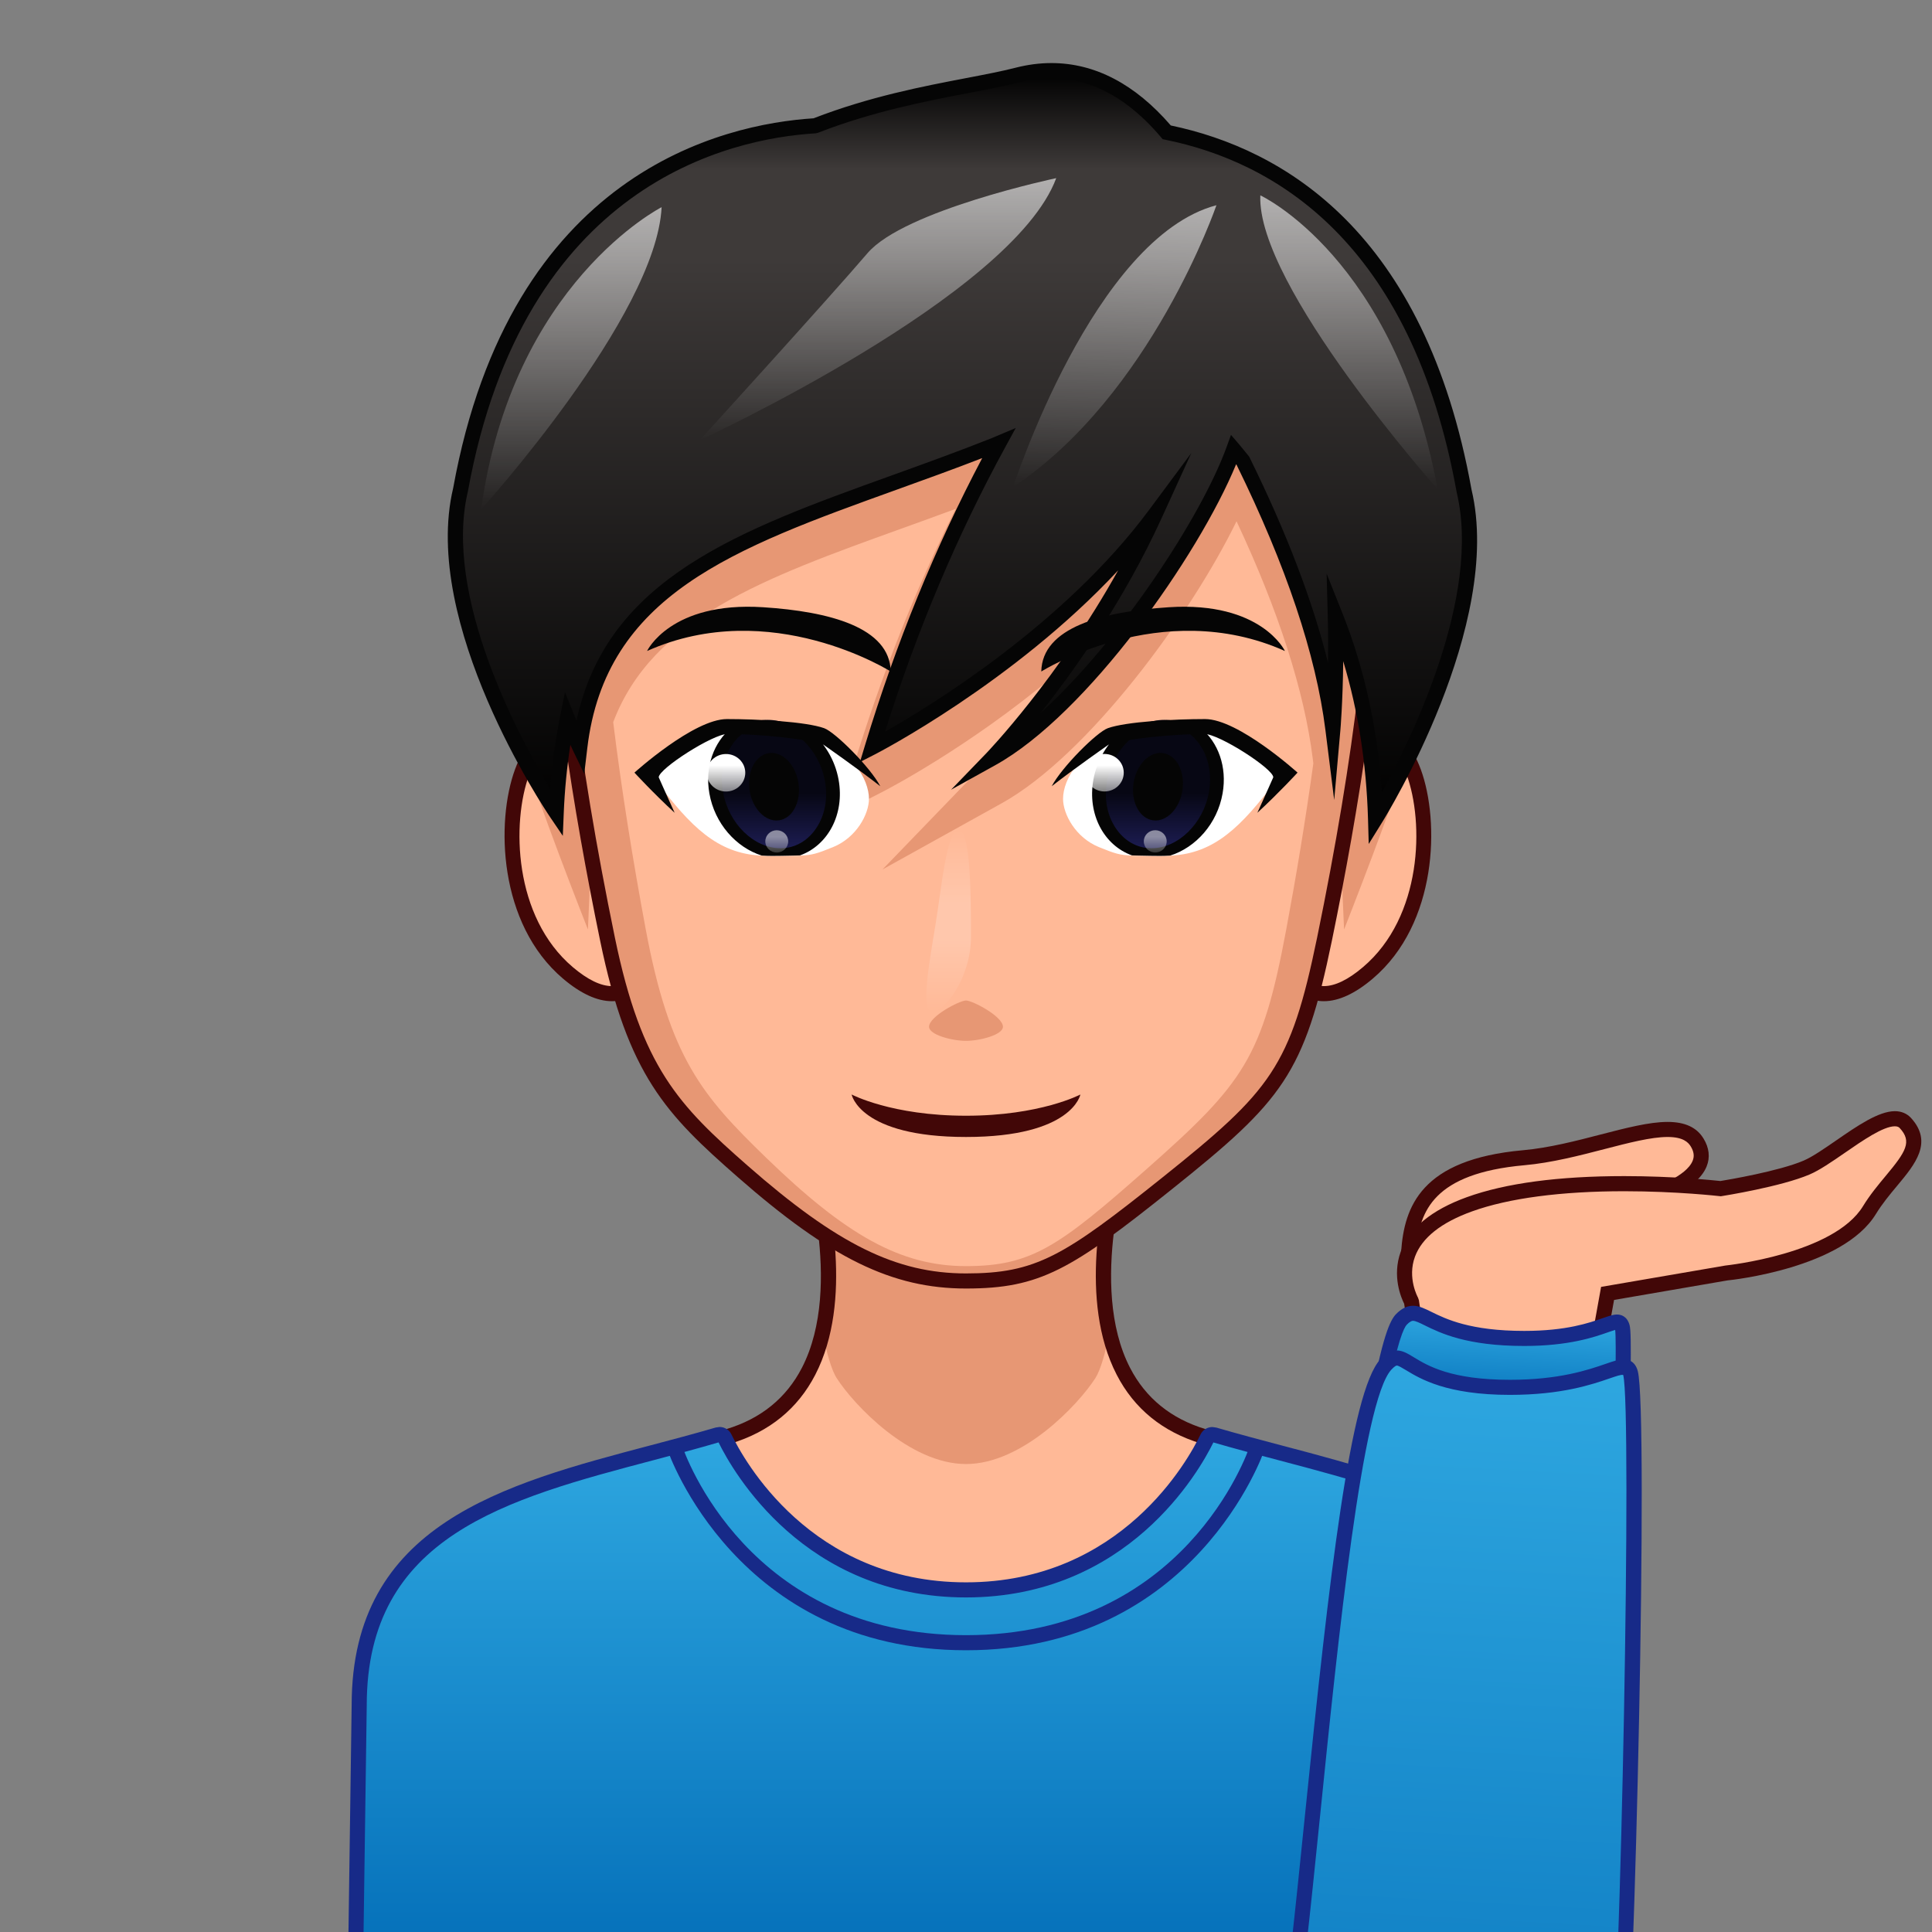 <?xml version="1.0" encoding="utf-8"?>
<!-- Generator: Adobe Illustrator 18.0.0, SVG Export Plug-In . SVG Version: 6.00 Build 0)  -->
<!DOCTYPE svg PUBLIC "-//W3C//DTD SVG 1.1//EN" "http://www.w3.org/Graphics/SVG/1.1/DTD/svg11.dtd">
<svg version="1.1" id="レイヤー_1" xmlns="http://www.w3.org/2000/svg" xmlns:xlink="http://www.w3.org/1999/xlink" x="0px"
	 y="0px" width="64px" height="64px" viewBox="0 0 64 64" style="enable-background:new 0 0 64 64;" xml:space="preserve">
<rect x="0" y="0" width="64" height="64" fill="#808080" stroke="none"/>
<g>
	<g>
		<path style="fill:#FFB997;" d="M39.861,47.58c-5.274-1.599-2.657-9.382-2.657-9.382
			L32,39.022l-5.204-0.824c0,0,2.616,7.783-2.657,9.382
			c-5.274,1.599-11.742,2.239-11.742,8.955l-0.122,8.829h39.45l-0.122-8.829
			C51.603,49.819,45.135,49.18,39.861,47.58z"/>
		<path style="fill:#E79774;" d="M32,41.712l-4.631-0.733c0.106,0.98,0.114,2.09-0.125,3.137
			c0.133,0.669,0.292,1.257,0.474,1.539C28.287,46.541,30.132,48.498,32,48.498
			s3.713-1.958,4.283-2.842c0.182-0.282,0.341-0.87,0.474-1.539
			c-0.239-1.047-0.231-2.157-0.125-3.137L32,41.712z"/>
		<path style="fill:#420707;" d="M51.979,65.615h-39.957l0.125-9.084
			c0-5.958,4.905-7.277,9.649-8.554c0.766-0.207,1.53-0.412,2.27-0.637
			c1.141-0.346,1.981-1.028,2.498-2.029c1.411-2.734,0.01-6.99-0.004-7.032
			l-0.131-0.392L32,38.77l5.571-0.882l-0.131,0.392
			c-0.015,0.042-1.416,4.298-0.005,7.032c0.517,1.001,1.357,1.684,2.498,2.029
			c0.74,0.225,1.504,0.43,2.271,0.637c4.743,1.276,9.648,2.596,9.648,8.558
			L51.979,65.615z M12.529,65.115h38.942l-0.118-8.576
			c0-5.582-4.507-6.795-9.278-8.079c-0.771-0.208-1.54-0.415-2.285-0.641
			c-1.276-0.387-2.218-1.153-2.798-2.279c-1.265-2.451-0.47-5.88-0.144-7.031
			L32,39.275l-0.039-0.006l-4.81-0.761c0.326,1.151,1.121,4.58-0.143,7.031
			c-0.581,1.126-1.522,1.893-2.797,2.279c-0.746,0.226-1.515,0.433-2.286,0.641
			c-4.772,1.284-9.279,2.497-9.279,8.075L12.529,65.115z"/>
	</g>
	<g>
		<g>
			<path style="fill:#FFB997;" d="M43.454,26.859c0,0,0.74-2.266,2.261-2.413
				c1.521-0.147,2.463,5.352-0.402,7.782c-1.814,1.538-2.484,0.018-2.484,0.018
				L43.454,26.859z"/>
			<path style="fill:#420707;" d="M43.854,33.166c-0.882,0-1.238-0.786-1.253-0.819l-0.027-0.062
				l0.633-5.455c0.043-0.147,0.82-2.472,2.484-2.633l0.084-0.004
				c0.525,0,0.984,0.461,1.292,1.298c0.629,1.715,0.559,5.104-1.592,6.927
				C44.89,32.915,44.344,33.166,43.854,33.166z M43.086,32.199
				c0.078,0.133,0.317,0.467,0.768,0.467c0.369,0,0.806-0.211,1.297-0.629
				c1.97-1.67,2.027-4.791,1.446-6.374c-0.223-0.607-0.53-0.97-0.822-0.97
				c-1.378,0.131-2.076,2.223-2.083,2.244L43.086,32.199z"/>
		</g>
		<g>
			<path style="fill:#FFB997;" d="M20.671,26.859c0,0-0.74-2.266-2.261-2.413
				c-1.521-0.147-2.463,5.352,0.402,7.782c1.814,1.538,2.483,0.018,2.483,0.018
				L20.671,26.859z"/>
			<path style="fill:#420707;" d="M20.271,33.166L20.271,33.166
				c-0.49,0-1.035-0.251-1.62-0.747c-2.151-1.824-2.221-5.212-1.592-6.928
				c0.307-0.837,0.766-1.298,1.291-1.298l0.084,0.004
				c1.665,0.161,2.442,2.486,2.475,2.584l0.644,5.503l-0.027,0.062
				C21.51,32.38,21.154,33.166,20.271,33.166z M18.384,24.695
				c-0.327,0-0.633,0.362-0.855,0.968c-0.581,1.583-0.523,4.704,1.446,6.375
				c0.492,0.417,0.928,0.628,1.297,0.628c0.451,0,0.69-0.334,0.768-0.467
				l-0.616-5.311v0c-0.005,0-0.706-2.065-2.036-2.193
				C18.386,24.695,18.385,24.695,18.384,24.695z"/>
		</g>
		<path style="fill:#E79774;" d="M44.524,30.791c0,0,1.905-4.833,1.961-5.449
			c0,0-0.719-2.022-2.157,0.939L44.524,30.791z"/>
		<path style="fill:#E79774;" d="M19.476,30.791c0,0-1.905-4.833-1.961-5.449
			c0,0,0.719-2.022,2.157,0.939L19.476,30.791z"/>
		<g>
			<path style="fill:#E79774;" d="M43.22,9.047C40.173,7.035,37.58,6.304,32,6.304
				s-8.173,0.73-11.22,2.743c-3.731,2.465-2.464,13.28-0.656,22.062
				c0.892,4.332,2.091,5.599,4.479,7.694C27.547,41.386,29.572,42.434,32,42.434
				s3.451-0.664,6.668-3.238c3.642-2.914,4.315-3.754,5.207-8.087
				C45.684,22.328,46.951,11.512,43.22,9.047z"/>
			<path style="fill:#420707;" d="M32,42.684c-2.444,0-4.494-1.001-7.562-3.692
				c-2.362-2.071-3.637-3.361-4.558-7.832c-1.805-8.761-3.137-19.745,0.763-22.321
				C23.834,6.731,26.594,6.054,32,6.054s8.166,0.677,11.357,2.785
				c3.899,2.577,2.567,13.561,0.764,22.321c-0.913,4.429-1.637,5.304-5.297,8.232
				C35.489,42.06,34.459,42.684,32,42.684z M32,6.554
				c-5.358,0-7.947,0.631-11.082,2.702c-2.86,1.89-3.055,9.633-0.549,21.803
				c0.889,4.313,2.12,5.557,4.399,7.557C27.733,41.217,29.693,42.184,32,42.184
				c2.315,0,3.236-0.562,6.512-3.183c3.594-2.875,4.234-3.648,5.119-7.942
				c2.507-12.17,2.312-19.913-0.549-21.803C39.947,7.186,37.358,6.554,32,6.554z"/>
		</g>
		<g>
			<path style="fill:#FFB997;" d="M43.487,25.131c-0.282-2.248-1.131-4.89-2.525-7.863
				c-1.534,3.145-4.931,7.76-7.782,9.343L29.235,28.801l3.134-3.246
				c0.019-0.02,1.168-1.22,2.533-3.16c-2.83,2.371-5.535,3.768-5.7,3.853
				l-1.408,0.72l0.459-1.514c0.917-3.023,2.06-5.908,3.406-8.598
				c-0.614,0.228-1.22,0.447-1.815,0.661c-4.529,1.632-8.231,2.973-9.531,6.406
				c0.283,2.3,0.663,4.639,1.075,6.848c0.797,4.273,1.868,5.523,4.002,7.59
				C28.02,40.908,29.83,41.942,32,41.942s3.083-0.655,5.959-3.194
				c3.255-2.874,3.856-3.703,4.653-7.977c0.331-1.772,0.638-3.628,0.894-5.481
				L43.487,25.131z M32,34.479c-0.478,0-1.224-0.204-1.224-0.466
				c0-0.343,1.011-0.87,1.224-0.87s1.224,0.527,1.224,0.87
				C33.224,34.275,32.478,34.479,32,34.479z"/>
			<linearGradient id="SVGID_1_" gradientUnits="userSpaceOnUse" x1="31.426" y1="33.518" x2="31.426" y2="27.485">
				<stop  offset="0" style="stop-color:#FFFFFF;stop-opacity:0"/>
				<stop  offset="0.4" style="stop-color:#FFFFFF;stop-opacity:0.2"/>
				<stop  offset="0.6" style="stop-color:#FFFFFF;stop-opacity:0.2"/>
				<stop  offset="1" style="stop-color:#FFFFFF;stop-opacity:0"/>
			</linearGradient>
			<path style="fill:url(#SVGID_1_);" d="M32.165,31.028c0,1.375-0.884,2.49-1.279,2.49
				c-0.396,0-0.117-1.545,0.102-2.879c0.205-1.245,0.372-3.155,0.768-3.155
				S32.165,29.653,32.165,31.028z"/>
		</g>
	</g>
</g>
<g>
	<g>
		<linearGradient id="SVGID_2_" gradientUnits="userSpaceOnUse" x1="31.881" y1="2.339" x2="31.881" y2="27.119">
			<stop  offset="0" style="stop-color:#000000"/>
			<stop  offset="0.132" style="stop-color:#3E3A39"/>
			<stop  offset="0.251" style="stop-color:#3E3A39"/>
			<stop  offset="1" style="stop-color:#000000"/>
		</linearGradient>
		<path style="fill:url(#SVGID_2_);" d="M15.256,16.227C17.114,5.976,23.932,4.353,27.004,4.166
			c2.647-1.032,5.157-1.286,6.701-1.681c2.175-0.556,3.815,0.566,4.944,1.899
			C42.016,5.063,46.938,7.571,48.5,16.263c1.055,4.438-2.933,10.857-2.933,10.857
			c-0.073-2.506-0.547-4.746-1.333-6.723c0.058,2.2-0.08,3.754-0.08,3.754
			c-0.361-2.873-1.563-6.008-2.966-8.862c-0.107-0.13-0.21-0.266-0.32-0.394
			c-1.028,2.843-4.869,8.485-8.014,10.232c0,0,3.248-3.358,5.4-8.07
			c-3.493,4.701-9.356,7.697-9.356,7.697c1.221-4.025,2.711-7.367,4.19-10.071
			c-0.047,0.019-0.087,0.043-0.135,0.062c-6.708,2.665-12.998,3.707-13.745,10.009
			c0,0-0.169-0.35-0.411-0.952c-0.198,0.989-0.326,2.027-0.371,3.118
			C18.425,26.92,14.195,20.671,15.256,16.227z"/>
		<path style="fill:#050505;" d="M45.341,27.957l-0.024-0.83
			c-0.053-1.841-0.329-3.591-0.821-5.223c-0.015,1.367-0.092,2.257-0.093,2.269
			l-0.206,2.329l-0.291-2.319c-0.312-2.491-1.302-5.446-2.942-8.784l-0.016-0.019
			c-1.248,3.034-4.933,8.277-7.973,9.965l-1.469,0.815l1.167-1.208
			c0.027-0.028,2.371-2.473,4.367-6.058c-3.464,3.722-7.978,6.055-8.03,6.082
			l-0.523,0.268l0.17-0.563c1.021-3.369,2.326-6.563,3.88-9.506
			c-0.962,0.373-1.913,0.715-2.837,1.048c-5.387,1.941-9.643,3.474-10.245,8.56
			l-0.101,0.852l-0.373-0.773c0,0-0.032-0.065-0.087-0.188
			c-0.114,0.737-0.188,1.493-0.219,2.256l-0.031,0.759l-0.426-0.629
			c-0.175-0.259-4.279-6.393-3.206-10.892C16.91,5.698,23.961,4.11,26.95,3.919
			c1.854-0.719,3.633-1.06,5.065-1.334c0.627-0.12,1.169-0.224,1.629-0.342
			c0.398-0.102,0.797-0.154,1.184-0.154l0,0c1.441,0,2.772,0.695,3.956,2.067
			c3.715,0.777,8.424,3.508,9.962,12.062c1.064,4.474-2.802,10.768-2.968,11.033
			L45.341,27.957z M43.946,19l0.52,1.304c0.729,1.829,1.168,3.827,1.31,5.95
			c0.985-1.796,3.295-6.513,2.481-9.933C46.754,7.963,42.176,5.351,38.6,4.628
			l-0.085-0.017l-0.056-0.066c-1.388-1.64-2.972-2.259-4.691-1.818
			c-0.475,0.122-1.023,0.227-1.659,0.349c-1.42,0.272-3.188,0.611-5.014,1.323
			l-0.076,0.017c-2.848,0.173-9.672,1.674-11.518,11.855
			c-0.829,3.474,1.697,8.153,2.721,9.855c0.064-0.808,0.174-1.604,0.329-2.374
			l0.165-0.82l0.312,0.776c0.024,0.059,0.047,0.116,0.069,0.17
			c1.002-4.728,5.393-6.31,10.434-8.126c1.082-0.39,2.2-0.792,3.328-1.241
			l0.788-0.333l-0.341,0.625c-1.592,2.911-2.932,6.082-3.988,9.436
			c1.519-0.86,5.929-3.556,8.735-7.331l1.41-1.899l-0.982,2.152
			c-1.242,2.72-2.862,5.008-4.012,6.458c2.619-2.366,5.334-6.517,6.163-8.81
			l0.146-0.403l0.279,0.325c0.068,0.079,0.134,0.161,0.2,0.244l0.124,0.153
			c1.239,2.512,2.11,4.795,2.613,6.836c0.006-0.468,0.004-0.994-0.011-1.562
			L43.946,19z"/>
	</g>
	<linearGradient id="SVGID_3_" gradientUnits="userSpaceOnUse" x1="44.686" y1="6.471" x2="44.686" y2="16.208">
		<stop  offset="0" style="stop-color:#FFFFFF;stop-opacity:0.6"/>
		<stop  offset="1" style="stop-color:#FFFFFF;stop-opacity:0"/>
	</linearGradient>
	<path style="fill:url(#SVGID_3_);" d="M41.75,6.471c0,0,4.453,2.061,5.875,9.737
		C47.625,16.208,41.617,9.456,41.75,6.471z"/>
	
		<linearGradient id="SVGID_4_" gradientUnits="userSpaceOnUse" x1="38.501" y1="6.247" x2="38.501" y2="15.798" gradientTransform="matrix(0.999 0.033 -0.033 0.999 -1.182 -0.83)">
		<stop  offset="0" style="stop-color:#FFFFFF;stop-opacity:0.6"/>
		<stop  offset="1" style="stop-color:#FFFFFF;stop-opacity:0"/>
	</linearGradient>
	<path style="fill:url(#SVGID_4_);" d="M40.296,6.798c0,0-2.152,6.285-6.733,9.333
		C33.564,16.131,36.23,7.872,40.296,6.798z"/>
	<linearGradient id="SVGID_5_" gradientUnits="userSpaceOnUse" x1="29.087" y1="5.901" x2="29.087" y2="14.578">
		<stop  offset="0" style="stop-color:#FFFFFF;stop-opacity:0.6"/>
		<stop  offset="1" style="stop-color:#FFFFFF;stop-opacity:0"/>
	</linearGradient>
	<path style="fill:url(#SVGID_5_);" d="M34.989,5.901c0,0-5.036,1.062-6.252,2.486
		c-1.215,1.424-5.552,6.191-5.552,6.191S33.543,9.81,34.989,5.901z"/>
	<linearGradient id="SVGID_6_" gradientUnits="userSpaceOnUse" x1="18.927" y1="6.863" x2="18.927" y2="16.875">
		<stop  offset="0" style="stop-color:#FFFFFF;stop-opacity:0.6"/>
		<stop  offset="1" style="stop-color:#FFFFFF;stop-opacity:0"/>
	</linearGradient>
	<path style="fill:url(#SVGID_6_);" d="M21.917,6.863c0,0-4.95,2.511-5.979,10.012
		C15.938,16.875,21.739,10.472,21.917,6.863z"/>
</g>
<path style="fill:#420707;" d="M32,36.96c-2.464,0-3.789-0.704-3.789-0.704
	S28.472,37.664,32,37.664s3.789-1.407,3.789-1.407S34.464,36.96,32,36.96z"/>
<g>
	<path style="fill:#050505;" d="M34.494,22.245c0,0,3.969-2.512,8.071-0.68
		c0,0-0.777-1.646-3.84-1.45C36.513,20.257,34.522,20.788,34.494,22.245z"/>
	<path style="fill:#050505;" d="M29.506,22.245c0,0-3.969-2.512-8.071-0.68
		c0,0,0.776-1.646,3.84-1.45C27.487,20.257,29.478,20.788,29.506,22.245z"/>
</g>
<g>
	<path style="fill:#FFFFFF;" d="M40.249,24.32c-0.217-0.063-2.878,0.01-3.106,0.077
		c-1.347,0.397-1.928,1.416-1.928,2.065c0,0.507,0.414,1.286,1.193,1.601
		c0.533,0.215,0.685,0.266,1.106,0.279c0.178,0.006,0.402,0.008,0.74,0.013
		c0.237,0.004,0.535-0.001,0.813-0.037c1.366-0.176,2.235-1.146,3.412-2.743
		C42.479,25.574,41.897,24.796,40.249,24.32z"/>
	<g>
		<g>
			<linearGradient id="SVGID_7_" gradientUnits="userSpaceOnUse" x1="38.36" y1="28.274" x2="38.36" y2="23.847">
				<stop  offset="0" style="stop-color:#1E1E57"/>
				<stop  offset="0.453" style="stop-color:#070714"/>
			</linearGradient>
			<path style="fill:url(#SVGID_7_);" d="M38.145,28.274c-0.058,0-0.115-0.003-0.173-0.009
				c-0.495-0.052-0.928-0.321-1.219-0.76c-0.305-0.46-0.414-1.044-0.308-1.644
				c0.198-1.13,1.134-2.015,2.129-2.015c0.058,0,0.115,0.003,0.173,0.009
				c1.056,0.11,1.741,1.188,1.527,2.404
				C40.076,27.389,39.14,28.274,38.145,28.274L38.145,28.274z"/>
			<g>
				<path style="fill:#050505;" d="M40.5,26.283c0.156-0.885-0.15-1.694-0.724-2.171
					c-0.303-0.11-0.644-0.179-1.029-0.179c-0.622,0-1.133,0.102-1.559,0.26
					c-0.485,0.391-0.851,0.968-0.97,1.645c-0.201,1.141,0.356,2.167,1.28,2.498
					c0.148,0.006,0.335,0.008,0.616,0.014c0.197,0.004,0.418,0.007,0.651-0.008
					C39.615,28.073,40.325,27.284,40.5,26.283z M38.145,28.099
					c-0.048,0-0.096-0.003-0.143-0.007c-0.419-0.044-0.79-0.28-1.046-0.665
					c-0.284-0.428-0.385-0.976-0.286-1.541c0.184-1.044,1.02-1.863,1.903-1.863
					c0.048,0,0.095,0.003,0.143,0.007c0.419,0.044,0.79,0.28,1.046,0.665
					c0.284,0.428,0.385,0.975,0.286,1.541
					C39.865,27.281,39.028,28.099,38.145,28.099z"/>
			</g>
		</g>
		<path style="fill:#050505;" d="M37.548,25.956c-0.088,0.616,0.205,1.161,0.653,1.219
			s0.883-0.395,0.97-1.01c0.088-0.616-0.205-1.161-0.653-1.219
			C38.07,24.889,37.636,25.341,37.548,25.956z"/>
	</g>
	<linearGradient id="SVGID_8_" gradientUnits="userSpaceOnUse" x1="36.588" y1="26.219" x2="36.588" y2="24.976">
		<stop  offset="0" style="stop-color:#FFFFFF;stop-opacity:0.5"/>
		<stop  offset="0.7" style="stop-color:#FFFFFF"/>
	</linearGradient>
	<ellipse style="fill:url(#SVGID_8_);" cx="36.588" cy="25.597" rx="0.638" ry="0.621"/>
	<linearGradient id="SVGID_9_" gradientUnits="userSpaceOnUse" x1="38.269" y1="28.24" x2="38.269" y2="27.502">
		<stop  offset="0" style="stop-color:#FFFFFF;stop-opacity:0.2"/>
		<stop  offset="0.7" style="stop-color:#FFFFFF;stop-opacity:0.5"/>
	</linearGradient>
	<ellipse style="fill:url(#SVGID_9_);" cx="38.269" cy="27.871" rx="0.379" ry="0.369"/>
	<g>
		<g>
			<path style="fill:#050505;" d="M41.652,26.924c0.28-0.616,0.527-1.175,0.527-1.175
				c0-0.282-1.793-1.435-2.278-1.435c-0.984,0-2.612,0.149-3.189,0.362
				c0,0-1.107,0.771-1.873,1.369c0.336-0.635,1.494-1.793,1.862-1.924
				C37.312,23.905,38.899,23.82,39.92,23.82c1.102,0,3.063,1.774,3.063,1.774
				S42.367,26.266,41.652,26.924z"/>
		</g>
	</g>
</g>
<g>
	<path style="fill:#FFFFFF;" d="M23.751,24.32c0.217-0.063,2.878,0.01,3.106,0.077
		c1.347,0.397,1.928,1.416,1.928,2.065c0,0.507-0.414,1.286-1.193,1.601
		c-0.533,0.215-0.684,0.266-1.107,0.279c-0.178,0.006-0.402,0.008-0.74,0.013
		c-0.237,0.004-0.535-0.001-0.813-0.037c-1.366-0.176-2.235-1.146-3.412-2.743
		C21.521,25.574,22.103,24.796,23.751,24.32z"/>
	<g>
		<g>
			
				<linearGradient id="SVGID_10_" gradientUnits="userSpaceOnUse" x1="38.36" y1="28.274" x2="38.36" y2="23.847" gradientTransform="matrix(-1 0 0 1 64 0)">
				<stop  offset="0" style="stop-color:#1E1E57"/>
				<stop  offset="0.453" style="stop-color:#070714"/>
			</linearGradient>
			<path style="fill:url(#SVGID_10_);" d="M25.855,28.274c0.058,0,0.115-0.003,0.173-0.009
				c0.495-0.052,0.928-0.321,1.219-0.76c0.305-0.46,0.414-1.044,0.308-1.644
				c-0.198-1.13-1.134-2.015-2.129-2.015c-0.058,0-0.115,0.003-0.173,0.009
				c-1.056,0.11-1.741,1.188-1.527,2.404
				C23.924,27.389,24.86,28.274,25.855,28.274L25.855,28.274z"/>
			<g>
				<path style="fill:#050505;" d="M25.234,28.342c0.234,0.015,0.454,0.012,0.651,0.008
					c0.281-0.006,0.468-0.008,0.616-0.014c0.924-0.331,1.481-1.358,1.28-2.498
					c-0.119-0.677-0.486-1.254-0.97-1.645c-0.426-0.159-0.936-0.26-1.559-0.26
					c-0.385,0-0.726,0.069-1.029,0.179c-0.574,0.477-0.88,1.285-0.724,2.171
					C23.675,27.284,24.385,28.073,25.234,28.342z M23.952,26.236
					c-0.099-0.565,0.002-1.112,0.286-1.541c0.255-0.386,0.627-0.622,1.046-0.665
					c0.047-0.005,0.095-0.007,0.143-0.007c0.884,0,1.72,0.818,1.903,1.863
					c0.099,0.565-0.002,1.113-0.286,1.541c-0.255,0.386-0.627,0.622-1.046,0.665
					c-0.047,0.005-0.095,0.007-0.143,0.007C24.972,28.099,24.135,27.281,23.952,26.236
					z"/>
			</g>
		</g>
		<path style="fill:#050505;" d="M26.452,25.956c0.088,0.616-0.205,1.161-0.653,1.219
			s-0.883-0.395-0.97-1.01c-0.088-0.616,0.205-1.161,0.653-1.219
			C25.93,24.889,26.364,25.341,26.452,25.956z"/>
	</g>
	<linearGradient id="SVGID_11_" gradientUnits="userSpaceOnUse" x1="24.05" y1="26.22" x2="24.05" y2="24.977">
		<stop  offset="0" style="stop-color:#FFFFFF;stop-opacity:0.5"/>
		<stop  offset="0.7" style="stop-color:#FFFFFF"/>
	</linearGradient>
	<ellipse style="fill:url(#SVGID_11_);" cx="24.05" cy="25.599" rx="0.638" ry="0.621"/>
	<linearGradient id="SVGID_12_" gradientUnits="userSpaceOnUse" x1="25.731" y1="28.241" x2="25.731" y2="27.503">
		<stop  offset="0" style="stop-color:#FFFFFF;stop-opacity:0.2"/>
		<stop  offset="0.7" style="stop-color:#FFFFFF;stop-opacity:0.5"/>
	</linearGradient>
	<ellipse style="fill:url(#SVGID_12_);" cx="25.731" cy="27.872" rx="0.379" ry="0.369"/>
	<g>
		<g>
			<path style="fill:#050505;" d="M22.348,26.924c-0.28-0.616-0.527-1.175-0.527-1.175
				c0-0.282,1.793-1.435,2.278-1.435c0.983,0,2.612,0.149,3.189,0.362
				c0,0,1.107,0.771,1.873,1.369c-0.336-0.635-1.494-1.793-1.862-1.924
				C26.688,23.905,25.101,23.82,24.08,23.82c-1.102,0-3.063,1.774-3.063,1.774
				S21.633,26.266,22.348,26.924z"/>
		</g>
	</g>
</g>
<g>
	<g>
		<g>
			<path style="fill:#FFB997;" d="M47.344,41.477c-0.414,0.061-0.709,0.424-0.68,0.007
				c0.099-1.456,0.646-2.849,3.81-3.132C52.917,38.133,55.531,36.719,56.219,37.844
				C56.95,39.04,54.5,39.693,54.5,39.693L47.344,41.477z"/>
			<path style="fill:#420707;" d="M46.746,41.932h-0.108l-0.128-0.101
				c-0.1-0.106-0.104-0.251-0.096-0.364c0.102-1.494,0.661-3.062,4.037-3.364
				c0.862-0.077,1.771-0.312,2.574-0.521c0.827-0.214,1.608-0.417,2.216-0.417
				c0.575,0,0.965,0.18,1.19,0.55c0.188,0.306,0.224,0.625,0.104,0.923
				c-0.336,0.841-1.805,1.254-1.971,1.298l-7.16,1.785
				c-0.139,0.021-0.25,0.073-0.349,0.118C46.945,41.888,46.851,41.932,46.746,41.932z
				 M55.241,37.664c-0.544,0-1.295,0.195-2.09,0.401
				c-0.821,0.213-1.753,0.455-2.655,0.535c-3.017,0.27-3.465,1.536-3.571,2.748
				c0.105-0.047,0.236-0.097,0.383-0.118l7.132-1.779
				c0.381-0.103,1.426-0.483,1.632-1.001c0.061-0.151,0.04-0.303-0.065-0.476
				C55.924,37.841,55.757,37.664,55.241,37.664z"/>
		</g>
		<g>
			<path style="fill:#FFB997;" d="M63.119,37.203c0.838,0.915-0.435,1.648-1.191,2.884
				c-1.045,1.709-4.734,2.082-4.734,2.082l-3.941,0.677L49.69,62.625L46.756,43.109
				c0,0-1.208-2.087,1.922-3.216s8.318-0.517,8.318-0.517s1.926-0.304,2.849-0.699
				C60.796,38.271,62.532,36.562,63.119,37.203z"/>
			<path style="fill:#420707;" d="M49.667,64.158l-3.152-20.97
				c-0.095-0.187-0.411-0.91-0.113-1.727c0.282-0.774,1.02-1.381,2.191-1.804
				c1.283-0.463,3.038-0.697,5.214-0.697c1.625,0,2.952,0.138,3.184,0.163
				c0.256-0.042,1.938-0.326,2.756-0.676c0.29-0.124,0.673-0.389,1.079-0.669
				c0.69-0.476,1.404-0.969,1.945-0.969c0.215,0,0.399,0.078,0.533,0.224
				c0.74,0.809,0.134,1.537-0.453,2.241c-0.245,0.293-0.498,0.597-0.71,0.943
				c-1.097,1.794-4.766,2.184-4.921,2.199l-3.752,0.646L49.667,64.158z
				 M53.807,39.461c-2.088,0-3.832,0.23-5.044,0.668
				c-1.022,0.368-1.658,0.873-1.89,1.499c-0.262,0.707,0.096,1.351,0.1,1.357
				l0.03,0.087l2.709,18.02l3.326-18.462l4.114-0.707
				c0.053-0.006,3.595-0.383,4.562-1.966c0.23-0.377,0.507-0.709,0.751-1.002
				c0.678-0.812,0.878-1.137,0.469-1.583c-0.027-0.03-0.068-0.062-0.164-0.062
				c-0.386,0-1.063,0.468-1.661,0.881c-0.428,0.295-0.831,0.573-1.166,0.716
				c-0.941,0.402-2.828,0.703-2.908,0.716l-0.034,0.005l-0.034-0.004
				C56.953,39.623,55.557,39.461,53.807,39.461z"/>
		</g>
	</g>
</g>
<g>
	<g>
		<g>
			<linearGradient id="SVGID_13_" gradientUnits="userSpaceOnUse" x1="32" y1="47.521" x2="32" y2="65.365">
				<stop  offset="0" style="stop-color:#2EA7E0"/>
				<stop  offset="1" style="stop-color:#036EB8"/>
			</linearGradient>
			<path style="fill:url(#SVGID_13_);" d="M52.1,56.487c0-6.686-6.501-7.383-11.878-8.957
				c-0.092-0.027-0.187,0.011-0.229,0.098C39.589,48.469,37.305,52.667,32,52.667
				s-7.589-4.198-7.994-5.039c-0.042-0.087-0.136-0.125-0.229-0.098
				c-5.377,1.574-11.878,2.271-11.878,8.957l-0.125,8.878h40.45L52.1,56.487z"/>
			<path style="fill:#172A88;" d="M52.479,65.615H11.521l0.128-9.133
				c0-5.991,5.029-7.317,9.892-8.601c0.729-0.192,1.458-0.385,2.166-0.592
				l0.129-0.019c0.17,0,0.322,0.096,0.395,0.249
				C24.625,48.338,26.848,52.417,32,52.417s7.375-4.079,7.768-4.897
				c0.074-0.153,0.226-0.248,0.396-0.248l0.13,0.019
				c0.708,0.207,1.436,0.399,2.165,0.592c4.863,1.283,9.892,2.609,9.892,8.604
				L52.479,65.615z M12.028,65.115h39.942l-0.121-8.625c0-5.614-4.624-6.834-9.519-8.125
				c-0.72-0.189-1.437-0.379-2.135-0.582C39.723,48.744,37.36,52.917,32,52.917
				c-5.362,0-7.725-4.175-8.197-5.136c-0.691,0.204-1.412,0.394-2.134,0.584
				c-4.896,1.292-9.52,2.512-9.52,8.121L12.028,65.115z"/>
		</g>
		<path style="fill:#172A88;" d="M32,54.667c-7.593,0-9.86-6.557-9.882-6.623l0.475-0.158
			c0.085,0.257,2.183,6.281,9.407,6.281s9.321-6.024,9.407-6.281l0.475,0.158
			C41.859,48.11,39.593,54.667,32,54.667z"/>
	</g>
	<g>
		<g>
			
				<linearGradient id="SVGID_14_" gradientUnits="userSpaceOnUse" x1="56.35" y1="53.446" x2="53.882" y2="55.667" gradientTransform="matrix(0.746 -0.705 0.743 0.709 -31.868 45.409)">
				<stop  offset="0" style="stop-color:#2EA7E0"/>
				<stop  offset="1" style="stop-color:#036EB8"/>
			</linearGradient>
			<path style="fill:url(#SVGID_14_);" d="M45.606,46.696c0.184-1.032,0.502-2.667,0.817-2.987
				c0.691-0.703,0.742,0.629,4.07,0.629c2.59,0,3.105-0.906,3.249-0.377
				c0.06,0.221,0.012,1.813,0.027,2.837L45.606,46.696z"/>
			<path style="fill:#172A88;" d="M54.023,47.05l-8.715-0.108l0.052-0.29
				c0.428-2.401,0.697-2.928,0.884-3.118c0.118-0.12,0.306-0.279,0.563-0.279
				c0.198,0,0.38,0.089,0.61,0.202c0.479,0.236,1.282,0.631,3.075,0.631
				c1.396,0,2.153-0.266,2.605-0.424c0.205-0.071,0.34-0.119,0.47-0.119
				c0.119,0,0.332,0.046,0.415,0.351c0.042,0.156,0.044,0.592,0.037,1.623
				c-0.003,0.438-0.007,0.896-0.001,1.275L54.023,47.05z M45.905,46.449l7.612,0.095
				c-0.002-0.324,0-0.684,0.003-1.029c0.003-0.568,0.008-1.267-0.015-1.459
				c-0.063,0.017-0.156,0.05-0.241,0.079c-0.451,0.158-1.289,0.452-2.771,0.452
				c-1.909,0-2.777-0.427-3.296-0.682c-0.172-0.085-0.308-0.151-0.39-0.151
				c-0.023,0-0.079,0-0.207,0.13C46.517,43.969,46.285,44.393,45.905,46.449z"/>
		</g>
		<g>
			
				<linearGradient id="SVGID_15_" gradientUnits="userSpaceOnUse" x1="55.709" y1="55.169" x2="32.312" y2="76.22" gradientTransform="matrix(0.709 -0.705 0.705 0.709 -29.026 45.233)">
				<stop  offset="0" style="stop-color:#2EA7E0"/>
				<stop  offset="1" style="stop-color:#036EB8"/>
			</linearGradient>
			<path style="fill:url(#SVGID_15_);" d="M42.61,67.534c0.798-4.451,1.768-20.695,3.299-22.334
				c0.709-0.759,0.576,0.759,4.108,0.759c3.066,0,3.825-1.134,3.996-0.472
				c0.318,1.232-0.07,20.888-0.444,23.984c-0.235,1.95-0.971,5.054-4.677,6.688
				S41.77,72.217,42.61,67.534z"/>
			<path style="fill:#172A88;" d="M47.56,76.698c-1.164,0-2.332-0.629-3.288-1.771
				c-1.597-1.907-2.363-4.896-1.908-7.437c0.266-1.48,0.547-4.234,0.871-7.423
				c0.803-7.868,1.495-13.972,2.492-15.039c0.127-0.136,0.304-0.292,0.543-0.292
				c0.195,0,0.359,0.101,0.567,0.227c0.458,0.278,1.226,0.745,3.181,0.745
				c1.637,0,2.592-0.329,3.162-0.525c0.27-0.093,0.447-0.154,0.607-0.154
				c0.137,0,0.38,0.052,0.468,0.396c0.355,1.375-0.097,21.252-0.438,24.076
				c-0.149,1.243-0.606,5.026-4.824,6.886
				C48.523,76.593,48.041,76.698,47.56,76.698z M46.27,45.236
				c-0.016,0-0.065,0.014-0.178,0.134c-0.961,1.029-1.77,8.958-2.359,14.748
				c-0.326,3.198-0.608,5.961-0.877,7.46c-0.431,2.403,0.293,5.228,1.8,7.028
				c1.209,1.443,2.731,1.941,4.137,1.322c3.547-1.563,4.283-4.452,4.529-6.489
				c0.374-3.104,0.743-22.752,0.449-23.891c-0.059-0.021-0.231,0.039-0.428,0.106
				c-0.601,0.207-1.604,0.553-3.325,0.553c-2.095,0-2.97-0.532-3.44-0.817
				C46.447,45.312,46.325,45.236,46.27,45.236z"/>
		</g>
	</g>
</g>
</svg>
